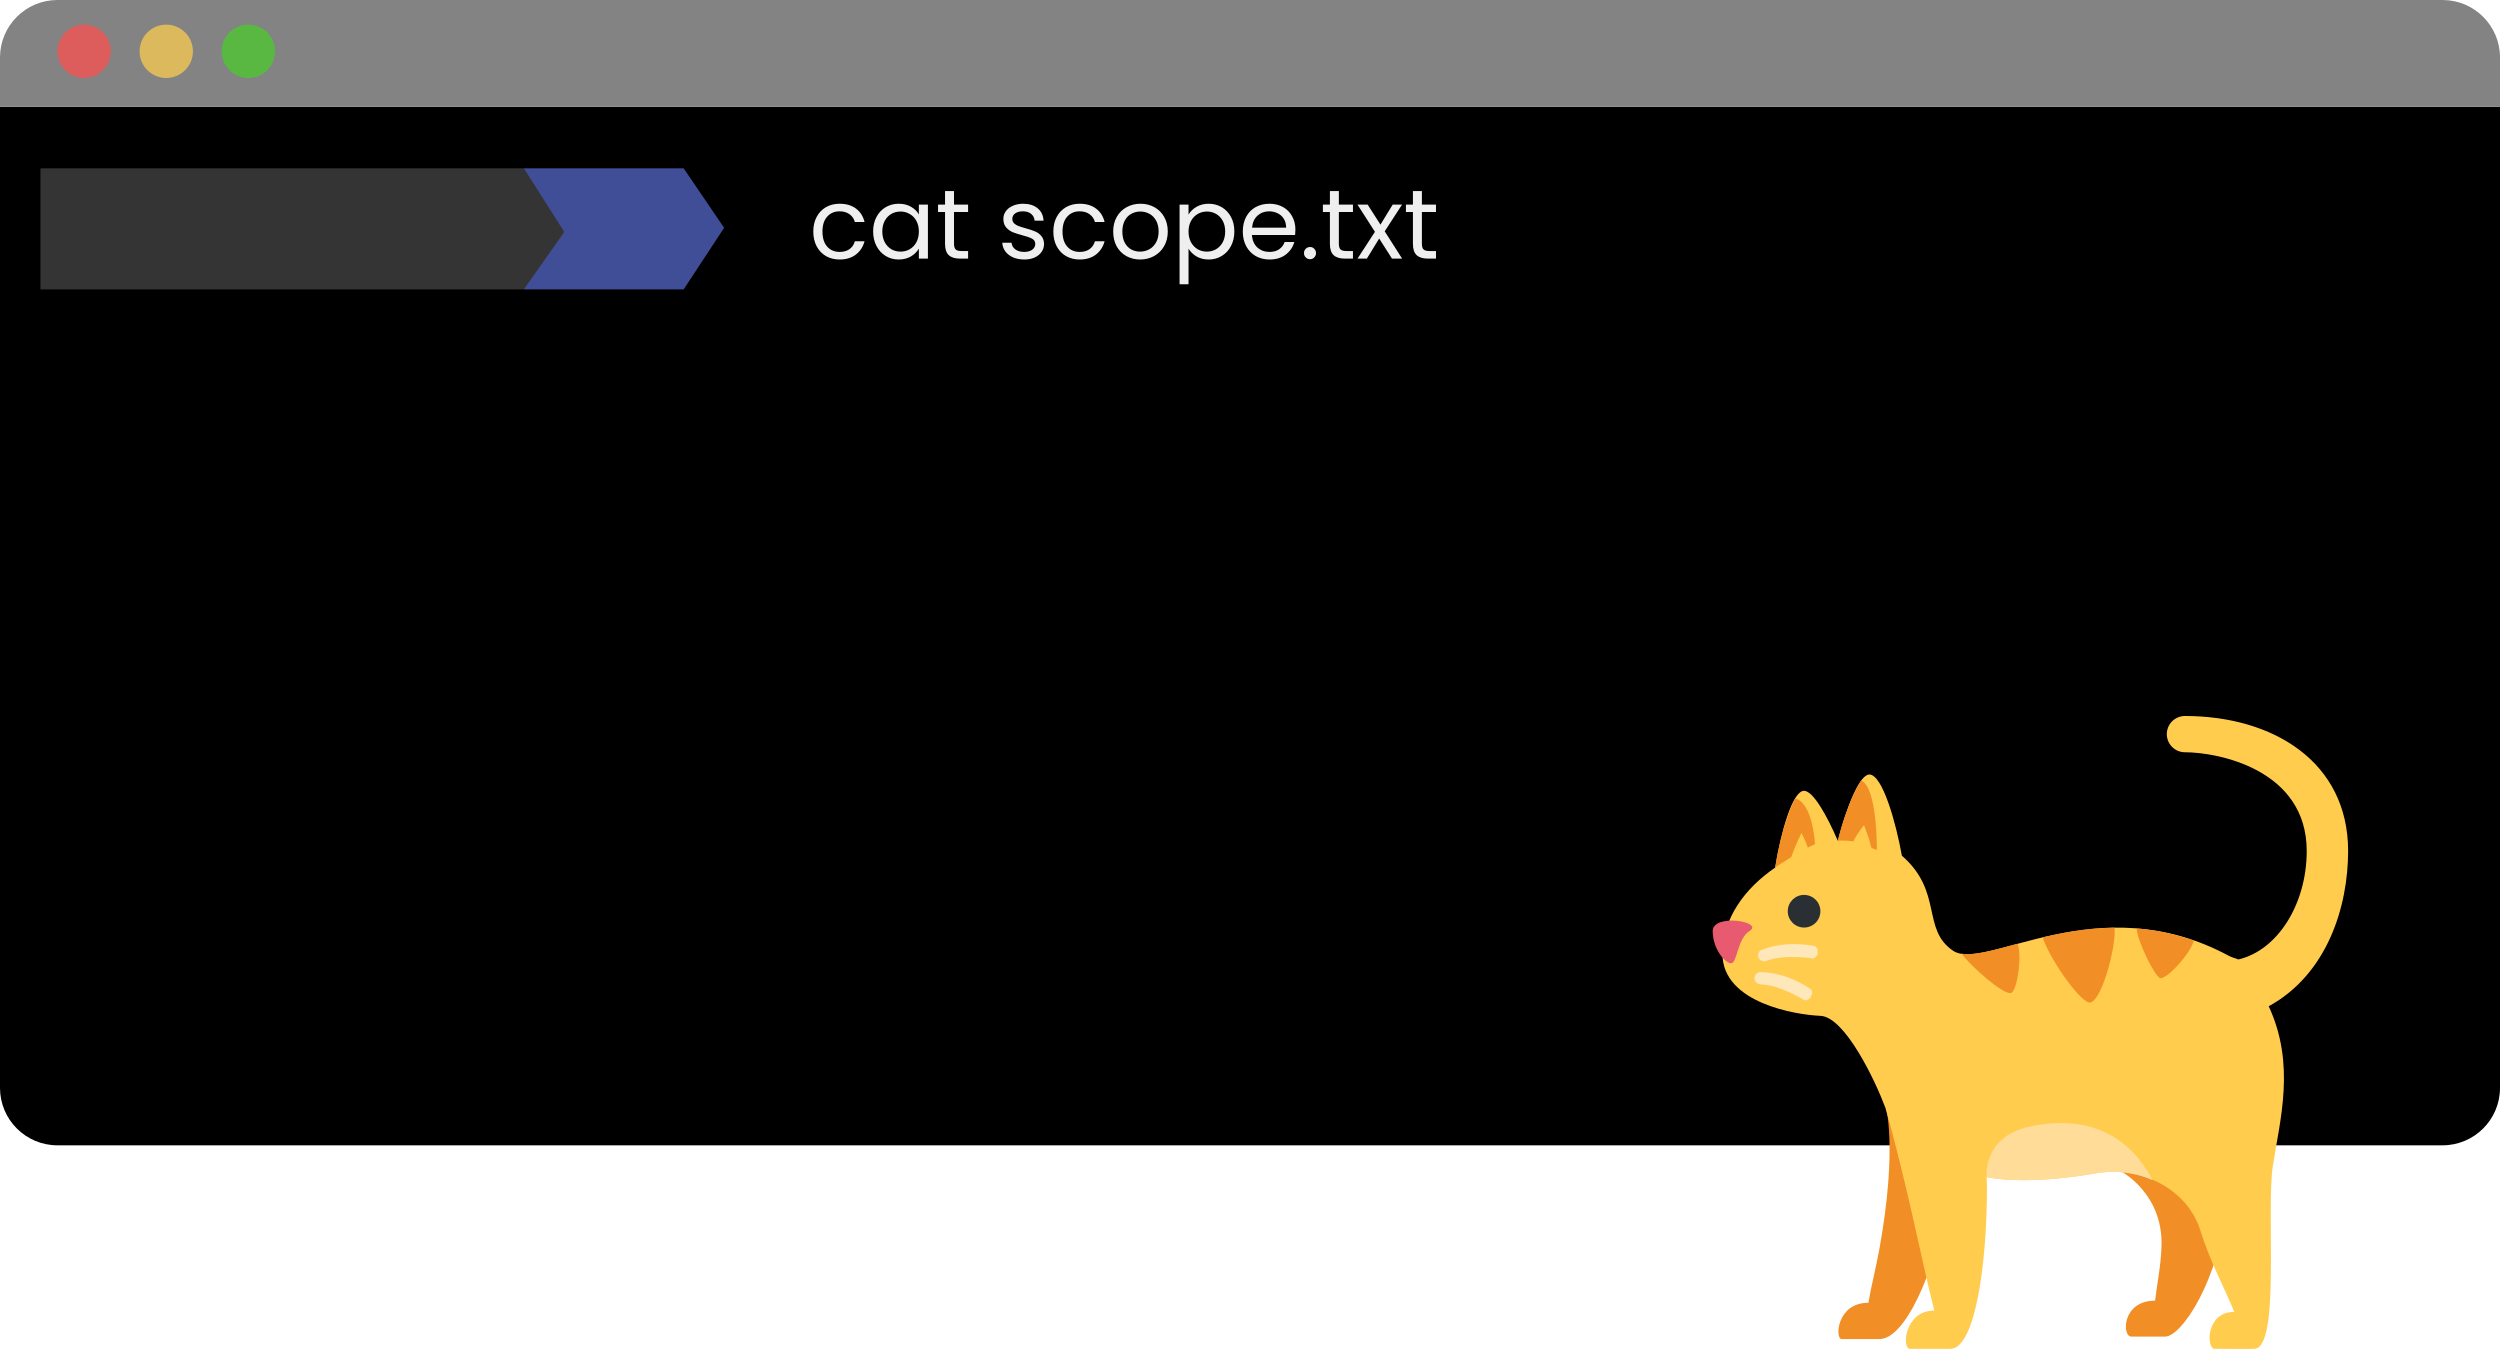 <svg width="609" height="329" viewBox="0 0 609 329" fill="none" xmlns="http://www.w3.org/2000/svg">
<path d="M0 26H609V265C609 272.732 602.732 279 595 279H14C6.268 279 0 272.732 0 265V26Z" fill="black"/>
<path d="M0 14C0 6.268 6.268 0 14 0H595C602.732 0 609 6.268 609 14V26H0V14Z" fill="#838383"/>
<circle cx="20.5" cy="12.5" r="6.5" fill="#DD5D5D"/>
<circle cx="40.5" cy="12.5" r="6.5" fill="#DDB95D"/>
<circle cx="60.5" cy="12.5" r="6.5" fill="#59B842"/>
<path d="M166.539 41H127.614V70.5H166.539L176.393 55.5L166.539 41Z" fill="#404E98"/>
<path d="M9.854 70.5V41H127.614L137.468 56.5L127.614 70.5H9.854Z" fill="#343434"/>
<path d="M198.119 56.4C198.119 55.04 198.391 53.856 198.935 52.848C199.479 51.824 200.231 51.032 201.191 50.472C202.167 49.912 203.279 49.632 204.527 49.632C206.143 49.632 207.471 50.024 208.511 50.808C209.567 51.592 210.263 52.68 210.599 54.072H208.247C208.023 53.272 207.583 52.64 206.927 52.176C206.287 51.712 205.487 51.48 204.527 51.48C203.279 51.48 202.271 51.912 201.503 52.776C200.735 53.624 200.351 54.832 200.351 56.4C200.351 57.984 200.735 59.208 201.503 60.072C202.271 60.936 203.279 61.368 204.527 61.368C205.487 61.368 206.287 61.144 206.927 60.696C207.567 60.248 208.007 59.608 208.247 58.776H210.599C210.247 60.12 209.543 61.2 208.487 62.016C207.431 62.816 206.111 63.216 204.527 63.216C203.279 63.216 202.167 62.936 201.191 62.376C200.231 61.816 199.479 61.024 198.935 60C198.391 58.976 198.119 57.776 198.119 56.4ZM212.697 56.376C212.697 55.032 212.969 53.856 213.513 52.848C214.057 51.824 214.801 51.032 215.745 50.472C216.705 49.912 217.769 49.632 218.937 49.632C220.089 49.632 221.089 49.88 221.937 50.376C222.785 50.872 223.417 51.496 223.833 52.248V49.848H226.041V63H223.833V60.552C223.401 61.32 222.753 61.96 221.889 62.472C221.041 62.968 220.049 63.216 218.913 63.216C217.745 63.216 216.689 62.928 215.745 62.352C214.801 61.776 214.057 60.968 213.513 59.928C212.969 58.888 212.697 57.704 212.697 56.376ZM223.833 56.4C223.833 55.408 223.633 54.544 223.233 53.808C222.833 53.072 222.289 52.512 221.601 52.128C220.929 51.728 220.185 51.528 219.369 51.528C218.553 51.528 217.809 51.72 217.137 52.104C216.465 52.488 215.929 53.048 215.529 53.784C215.129 54.52 214.929 55.384 214.929 56.376C214.929 57.384 215.129 58.264 215.529 59.016C215.929 59.752 216.465 60.32 217.137 60.72C217.809 61.104 218.553 61.296 219.369 61.296C220.185 61.296 220.929 61.104 221.601 60.72C222.289 60.32 222.833 59.752 223.233 59.016C223.633 58.264 223.833 57.392 223.833 56.4ZM232.396 51.648V59.4C232.396 60.04 232.532 60.496 232.804 60.768C233.076 61.024 233.548 61.152 234.22 61.152H235.828V63H233.86C232.644 63 231.732 62.72 231.124 62.16C230.516 61.6 230.212 60.68 230.212 59.4V51.648H228.508V49.848H230.212V46.536H232.396V49.848H235.828V51.648H232.396ZM249.529 63.216C248.521 63.216 247.617 63.048 246.817 62.712C246.017 62.36 245.385 61.88 244.921 61.272C244.457 60.648 244.201 59.936 244.153 59.136H246.409C246.473 59.792 246.777 60.328 247.321 60.744C247.881 61.16 248.609 61.368 249.505 61.368C250.337 61.368 250.993 61.184 251.473 60.816C251.953 60.448 252.193 59.984 252.193 59.424C252.193 58.848 251.937 58.424 251.425 58.152C250.913 57.864 250.121 57.584 249.049 57.312C248.073 57.056 247.273 56.8 246.649 56.544C246.041 56.272 245.513 55.88 245.065 55.368C244.633 54.84 244.417 54.152 244.417 53.304C244.417 52.632 244.617 52.016 245.017 51.456C245.417 50.896 245.985 50.456 246.721 50.136C247.457 49.8 248.297 49.632 249.241 49.632C250.697 49.632 251.873 50 252.769 50.736C253.665 51.472 254.145 52.48 254.209 53.76H252.025C251.977 53.072 251.697 52.52 251.185 52.104C250.689 51.688 250.017 51.48 249.169 51.48C248.385 51.48 247.761 51.648 247.297 51.984C246.833 52.32 246.601 52.76 246.601 53.304C246.601 53.736 246.737 54.096 247.009 54.384C247.297 54.656 247.649 54.88 248.065 55.056C248.497 55.216 249.089 55.4 249.841 55.608C250.785 55.864 251.553 56.12 252.145 56.376C252.737 56.616 253.241 56.984 253.657 57.48C254.089 57.976 254.313 58.624 254.329 59.424C254.329 60.144 254.129 60.792 253.729 61.368C253.329 61.944 252.761 62.4 252.025 62.736C251.305 63.056 250.473 63.216 249.529 63.216ZM256.596 56.4C256.596 55.04 256.868 53.856 257.412 52.848C257.956 51.824 258.708 51.032 259.668 50.472C260.644 49.912 261.756 49.632 263.004 49.632C264.62 49.632 265.948 50.024 266.988 50.808C268.044 51.592 268.74 52.68 269.076 54.072H266.724C266.5 53.272 266.06 52.64 265.404 52.176C264.764 51.712 263.964 51.48 263.004 51.48C261.756 51.48 260.748 51.912 259.98 52.776C259.212 53.624 258.828 54.832 258.828 56.4C258.828 57.984 259.212 59.208 259.98 60.072C260.748 60.936 261.756 61.368 263.004 61.368C263.964 61.368 264.764 61.144 265.404 60.696C266.044 60.248 266.484 59.608 266.724 58.776H269.076C268.724 60.12 268.02 61.2 266.964 62.016C265.908 62.816 264.588 63.216 263.004 63.216C261.756 63.216 260.644 62.936 259.668 62.376C258.708 61.816 257.956 61.024 257.412 60C256.868 58.976 256.596 57.776 256.596 56.4ZM277.726 63.216C276.494 63.216 275.374 62.936 274.366 62.376C273.374 61.816 272.59 61.024 272.014 60C271.454 58.96 271.174 57.76 271.174 56.4C271.174 55.056 271.462 53.872 272.038 52.848C272.63 51.808 273.43 51.016 274.438 50.472C275.446 49.912 276.574 49.632 277.822 49.632C279.07 49.632 280.198 49.912 281.206 50.472C282.214 51.016 283.006 51.8 283.582 52.824C284.174 53.848 284.47 55.04 284.47 56.4C284.47 57.76 284.166 58.96 283.558 60C282.966 61.024 282.158 61.816 281.134 62.376C280.11 62.936 278.974 63.216 277.726 63.216ZM277.726 61.296C278.51 61.296 279.246 61.112 279.934 60.744C280.622 60.376 281.174 59.824 281.59 59.088C282.022 58.352 282.238 57.456 282.238 56.4C282.238 55.344 282.03 54.448 281.614 53.712C281.198 52.976 280.654 52.432 279.982 52.08C279.31 51.712 278.582 51.528 277.798 51.528C276.998 51.528 276.262 51.712 275.59 52.08C274.934 52.432 274.406 52.976 274.006 53.712C273.606 54.448 273.406 55.344 273.406 56.4C273.406 57.472 273.598 58.376 273.982 59.112C274.382 59.848 274.91 60.4 275.566 60.768C276.222 61.12 276.942 61.296 277.726 61.296ZM289.526 52.272C289.958 51.52 290.598 50.896 291.446 50.4C292.31 49.888 293.31 49.632 294.446 49.632C295.614 49.632 296.67 49.912 297.614 50.472C298.574 51.032 299.326 51.824 299.87 52.848C300.414 53.856 300.686 55.032 300.686 56.376C300.686 57.704 300.414 58.888 299.87 59.928C299.326 60.968 298.574 61.776 297.614 62.352C296.67 62.928 295.614 63.216 294.446 63.216C293.326 63.216 292.334 62.968 291.47 62.472C290.622 61.96 289.974 61.328 289.526 60.576V69.24H287.342V49.848H289.526V52.272ZM298.454 56.376C298.454 55.384 298.254 54.52 297.854 53.784C297.454 53.048 296.91 52.488 296.222 52.104C295.55 51.72 294.806 51.528 293.99 51.528C293.19 51.528 292.446 51.728 291.758 52.128C291.086 52.512 290.542 53.08 290.126 53.832C289.726 54.568 289.526 55.424 289.526 56.4C289.526 57.392 289.726 58.264 290.126 59.016C290.542 59.752 291.086 60.32 291.758 60.72C292.446 61.104 293.19 61.296 293.99 61.296C294.806 61.296 295.55 61.104 296.222 60.72C296.91 60.32 297.454 59.752 297.854 59.016C298.254 58.264 298.454 57.384 298.454 56.376ZM315.56 55.92C315.56 56.336 315.536 56.776 315.488 57.24H304.976C305.056 58.536 305.496 59.552 306.296 60.288C307.112 61.008 308.096 61.368 309.248 61.368C310.192 61.368 310.976 61.152 311.6 60.72C312.24 60.272 312.688 59.68 312.944 58.944H315.296C314.944 60.208 314.24 61.24 313.184 62.04C312.128 62.824 310.816 63.216 309.248 63.216C308 63.216 306.88 62.936 305.888 62.376C304.912 61.816 304.144 61.024 303.584 60C303.024 58.96 302.744 57.76 302.744 56.4C302.744 55.04 303.016 53.848 303.56 52.824C304.104 51.8 304.864 51.016 305.84 50.472C306.832 49.912 307.968 49.632 309.248 49.632C310.496 49.632 311.6 49.904 312.56 50.448C313.52 50.992 314.256 51.744 314.768 52.704C315.296 53.648 315.56 54.72 315.56 55.92ZM313.304 55.464C313.304 54.632 313.12 53.92 312.752 53.328C312.384 52.72 311.88 52.264 311.24 51.96C310.616 51.64 309.92 51.48 309.152 51.48C308.048 51.48 307.104 51.832 306.32 52.536C305.552 53.24 305.112 54.216 305 55.464H313.304ZM319.139 63.144C318.723 63.144 318.371 63 318.083 62.712C317.795 62.424 317.651 62.072 317.651 61.656C317.651 61.24 317.795 60.888 318.083 60.6C318.371 60.312 318.723 60.168 319.139 60.168C319.539 60.168 319.875 60.312 320.147 60.6C320.435 60.888 320.579 61.24 320.579 61.656C320.579 62.072 320.435 62.424 320.147 62.712C319.875 63 319.539 63.144 319.139 63.144ZM326.146 51.648V59.4C326.146 60.04 326.282 60.496 326.554 60.768C326.826 61.024 327.298 61.152 327.97 61.152H329.578V63H327.61C326.394 63 325.482 62.72 324.874 62.16C324.266 61.6 323.962 60.68 323.962 59.4V51.648H322.258V49.848H323.962V46.536H326.146V49.848H329.578V51.648H326.146ZM339.088 63L335.968 58.104L332.968 63H330.688L334.936 56.472L330.688 49.848H333.16L336.28 54.72L339.256 49.848H341.536L337.312 56.352L341.56 63H339.088ZM346.373 51.648V59.4C346.373 60.04 346.509 60.496 346.781 60.768C347.053 61.024 347.525 61.152 348.197 61.152H349.805V63H347.837C346.621 63 345.709 62.72 345.101 62.16C344.493 61.6 344.189 60.68 344.189 59.4V51.648H342.485V49.848H344.189V46.536H346.373V49.848H349.805V51.648H346.373Z" fill="#EFEFEF"/>
<g clip-path="url(#clip0)">
<path d="M459.278 269.106C459.278 269.106 462.378 279.18 457.789 304.408C456.968 308.935 455.758 313.559 455.144 317.349C447.384 317.349 446.969 326.191 448.616 326.191H457.864C463.77 326.191 470.986 311.466 474.886 291.03C478.786 270.594 459.278 269.106 459.278 269.106ZM516.88 285.456C516.88 285.456 526.915 290.844 526.544 303.481C526.398 308.476 525.444 312.716 524.976 316.837C516.884 316.837 516.853 325.604 519.212 325.604H527.409C531.486 325.604 540.664 311.656 542.333 293.446C544.007 275.24 516.88 285.456 516.88 285.456Z" fill="#F18F26"/>
<path d="M572 207.308C572 185.569 553.711 174.417 532.25 174.417C531.079 174.417 529.955 174.882 529.127 175.71C528.299 176.539 527.833 177.662 527.833 178.833C527.833 180.005 528.299 181.128 529.127 181.956C529.955 182.785 531.079 183.25 532.25 183.25C540.218 183.25 561.917 187.375 561.917 207.308C561.917 220.032 554.996 231.431 545.266 233.728C544.542 233.406 543.742 233.269 543.018 232.88C511.046 215.58 483.583 236.864 475.77 231.599C468.032 226.379 473.389 217.223 463.297 208.443C461.84 200.312 458.558 188.669 455.374 188.669C452.949 188.669 449.786 196.73 447.689 204.817C445.078 198.717 441.669 192.644 439.474 192.644C436.647 192.644 433.829 202.683 432.433 211.349C425.013 216.415 419.599 223.755 419.599 232.394C419.599 244.319 437.486 247.221 443.449 247.459C449.411 247.698 456.8 263.192 459.282 269.861C464.768 289.148 468.341 308.281 471.198 319.252C463.915 319.252 463.231 328.576 465.245 328.576C468.394 328.576 473.871 328.563 475.072 328.576C481.171 328.638 484.02 307.791 484.02 289.493C484.02 288.557 483.971 286.724 483.971 286.724C483.971 286.724 492.496 288.954 510.639 285.805C521.434 283.932 532.855 289.555 536.017 299.775C538.345 307.301 542.196 314.372 544.268 319.579C537.25 319.579 537.444 328.576 539.48 328.576C542.956 328.576 547.435 328.638 549.122 328.576C555.605 328.333 551.962 295.124 553.671 283.981C555.38 272.838 559.267 259.345 552.659 245.127C566.952 237.292 572 220.814 572 207.308Z" fill="#FFCC4E"/>
<path d="M439.473 225.95C441.669 225.95 443.448 224.171 443.448 221.975C443.448 219.78 441.669 218 439.473 218C437.278 218 435.498 219.78 435.498 221.975C435.498 224.171 437.278 225.95 439.473 225.95Z" fill="#292F33"/>
<path d="M426.179 226.798C423.189 228.667 423.189 234.647 421.696 234.647C420.204 234.647 417.213 231.131 417.213 226.798C417.209 222.466 429.854 224.502 426.179 226.798Z" fill="#E75A70"/>
<path d="M442.053 233.348C441.872 233.463 441.655 233.507 441.426 233.463C441.346 233.445 434.589 232.399 430.185 234.108C429.615 234.329 428.679 234.006 428.361 233.264C428.043 232.522 428.463 231.652 429.032 231.431C435.392 228.918 441.651 230.398 441.991 230.469C442.605 230.597 442.852 231.308 442.821 232.112C442.804 232.615 442.362 233.149 442.053 233.348ZM439.968 243.679C439.86 243.699 439.75 243.697 439.643 243.673C439.536 243.65 439.435 243.605 439.345 243.542C439.279 243.498 433.467 239.876 428.737 239.774C428.127 239.761 427.389 239.094 427.389 238.268C427.389 237.447 428.118 236.789 428.732 236.798C435.587 236.904 440.763 240.733 441.05 240.936C441.567 241.298 441.51 242.062 441.169 242.809C440.953 243.281 440.335 243.613 439.968 243.679Z" fill="#FEE7B8"/>
<path d="M447.689 204.808C447.689 204.808 449.332 204.635 451.482 204.953C452.441 202.922 454.066 201.036 454.066 201.036C454.066 201.036 455.307 203.986 455.771 206.243C455.881 206.773 456.734 206.76 457.193 207.078C457.193 207.078 457.361 191.783 453.382 190.136C453.386 190.127 450.047 195.1 447.689 204.808ZM432.429 211.34C432.429 211.34 434.125 210.161 436.329 208.805C437.287 206.049 438.838 202.917 438.838 202.917C438.838 202.917 440.193 205.576 440.361 206.495C441.289 205.991 441.289 206.027 442.141 205.656C442.141 205.656 441.638 195.559 437.287 194.495C437.287 194.495 434.054 200.554 432.429 211.34Z" fill="#F18F26"/>
<path d="M494.487 274.428C482.788 276.945 483.976 286.715 483.976 286.715C483.976 286.715 492.5 288.945 510.644 285.796C515.283 285.021 520.047 285.599 524.366 287.461C517.269 274.004 505.308 272.096 494.487 274.428Z" fill="#FFDD99"/>
<path d="M477.863 232.315C479.965 235.3 488.45 242.773 489.987 241.85C491.48 240.954 492.593 232.774 491.497 229.899C485.628 231.484 480.964 232.805 477.863 232.315ZM508.886 244.191C511.637 244.801 515.542 231.034 515.113 225.981C508.714 226.056 502.835 227.112 497.601 228.353C499.081 233.123 506.227 243.599 508.886 244.191ZM520.488 226.162C520.674 229.356 524.826 237.659 526.164 238.251C527.52 238.856 533.606 232.425 534.405 229.148C529.914 227.56 525.236 226.556 520.488 226.162Z" fill="#F18F26"/>
</g>
<defs>
<clipPath id="clip0">
<rect width="159" height="159" fill="white" transform="translate(413 170)"/>
</clipPath>
</defs>
</svg>
